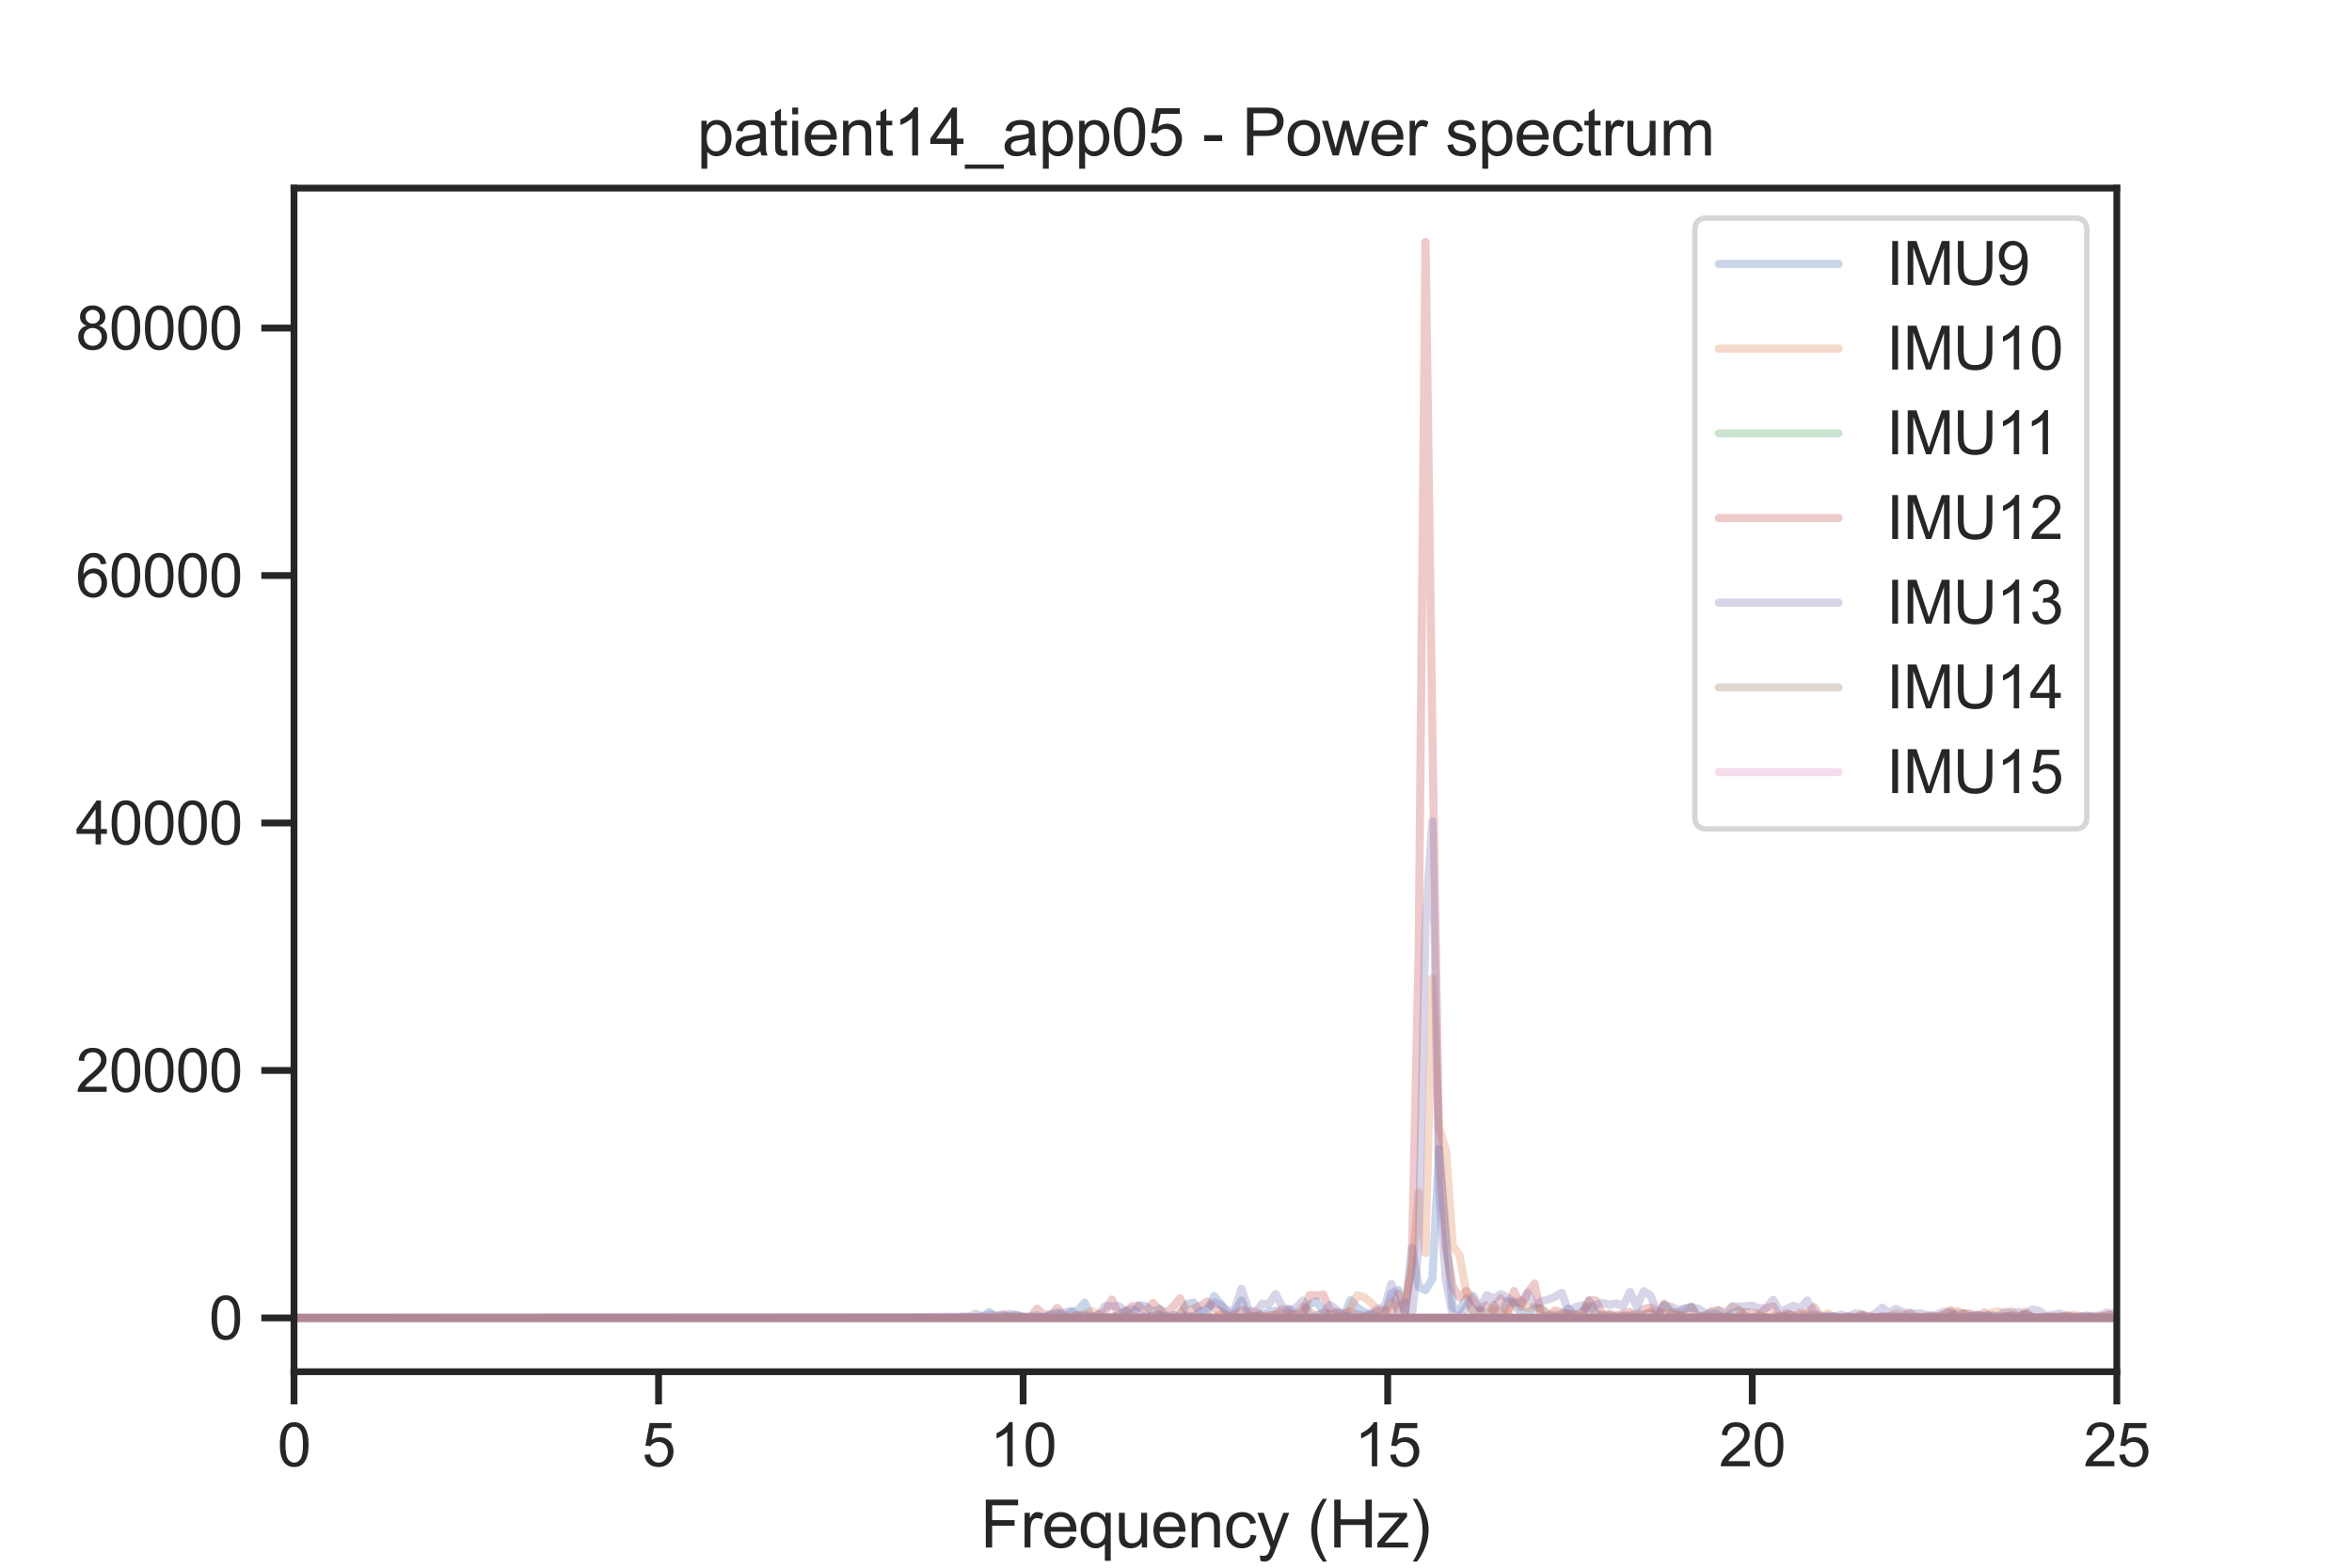 <?xml version="1.0" encoding="utf-8" standalone="no"?>
<!DOCTYPE svg PUBLIC "-//W3C//DTD SVG 1.1//EN"
  "http://www.w3.org/Graphics/SVG/1.1/DTD/svg11.dtd">
<svg xmlns:xlink="http://www.w3.org/1999/xlink" width="432pt" height="288pt" viewBox="0 0 432 288" xmlns="http://www.w3.org/2000/svg" version="1.1">
 <defs>
  <style type="text/css">*{stroke-linejoin: round; stroke-linecap: butt}</style>
 </defs>
 <g id="figure_1">
  <g id="patch_1">
   <path d="M 0 288 
L 432 288 
L 432 0 
L 0 0 
z
" style="fill: #ffffff"/>
  </g>
  <g id="axes_1">
   <g id="patch_2">
    <path d="M 54 252 
L 388.8 252 
L 388.8 34.56 
L 54 34.56 
z
" style="fill: #ffffff"/>
   </g>
   <g id="matplotlib.axis_1">
    <g id="xtick_1">
     <g id="line2d_1">
      <defs>
       <path id="me3cf8b8769" d="M 0 0 
L 0 6 
" style="stroke: #262626; stroke-width: 1.25"/>
      </defs>
      <g>
       <use xlink:href="#me3cf8b8769" x="54" y="252" style="fill: #262626; stroke: #262626; stroke-width: 1.25"/>
      </g>
     </g>
     <g id="text_1">
      <!-- 0 -->
      <g style="fill: #262626" transform="translate(50.941 269.374)scale(0.11 -0.11)">
       <defs>
        <path id="ArialMT-30" d="M 266 2259 
Q 266 3072 433 3567 
Q 600 4063 929 4331 
Q 1259 4600 1759 4600 
Q 2128 4600 2406 4451 
Q 2684 4303 2865 4023 
Q 3047 3744 3150 3342 
Q 3253 2941 3253 2259 
Q 3253 1453 3087 958 
Q 2922 463 2592 192 
Q 2263 -78 1759 -78 
Q 1097 -78 719 397 
Q 266 969 266 2259 
z
M 844 2259 
Q 844 1131 1108 757 
Q 1372 384 1759 384 
Q 2147 384 2411 759 
Q 2675 1134 2675 2259 
Q 2675 3391 2411 3762 
Q 2147 4134 1753 4134 
Q 1366 4134 1134 3806 
Q 844 3388 844 2259 
z
" transform="scale(0.016)"/>
       </defs>
       <use xlink:href="#ArialMT-30"/>
      </g>
     </g>
    </g>
    <g id="xtick_2">
     <g id="line2d_2">
      <g>
       <use xlink:href="#me3cf8b8769" x="120.96" y="252" style="fill: #262626; stroke: #262626; stroke-width: 1.25"/>
      </g>
     </g>
     <g id="text_2">
      <!-- 5 -->
      <g style="fill: #262626" transform="translate(117.901 269.374)scale(0.11 -0.11)">
       <defs>
        <path id="ArialMT-35" d="M 266 1200 
L 856 1250 
Q 922 819 1161 601 
Q 1400 384 1738 384 
Q 2144 384 2425 690 
Q 2706 997 2706 1503 
Q 2706 1984 2436 2262 
Q 2166 2541 1728 2541 
Q 1456 2541 1237 2417 
Q 1019 2294 894 2097 
L 366 2166 
L 809 4519 
L 3088 4519 
L 3088 3981 
L 1259 3981 
L 1013 2750 
Q 1425 3038 1878 3038 
Q 2478 3038 2890 2622 
Q 3303 2206 3303 1553 
Q 3303 931 2941 478 
Q 2500 -78 1738 -78 
Q 1113 -78 717 272 
Q 322 622 266 1200 
z
" transform="scale(0.016)"/>
       </defs>
       <use xlink:href="#ArialMT-35"/>
      </g>
     </g>
    </g>
    <g id="xtick_3">
     <g id="line2d_3">
      <g>
       <use xlink:href="#me3cf8b8769" x="187.92" y="252" style="fill: #262626; stroke: #262626; stroke-width: 1.25"/>
      </g>
     </g>
     <g id="text_3">
      <!-- 10 -->
      <g style="fill: #262626" transform="translate(181.803 269.374)scale(0.11 -0.11)">
       <defs>
        <path id="ArialMT-31" d="M 2384 0 
L 1822 0 
L 1822 3584 
Q 1619 3391 1289 3197 
Q 959 3003 697 2906 
L 697 3450 
Q 1169 3672 1522 3987 
Q 1875 4303 2022 4600 
L 2384 4600 
L 2384 0 
z
" transform="scale(0.016)"/>
       </defs>
       <use xlink:href="#ArialMT-31"/>
       <use xlink:href="#ArialMT-30" x="55.615"/>
      </g>
     </g>
    </g>
    <g id="xtick_4">
     <g id="line2d_4">
      <g>
       <use xlink:href="#me3cf8b8769" x="254.88" y="252" style="fill: #262626; stroke: #262626; stroke-width: 1.25"/>
      </g>
     </g>
     <g id="text_4">
      <!-- 15 -->
      <g style="fill: #262626" transform="translate(248.763 269.374)scale(0.11 -0.11)">
       <use xlink:href="#ArialMT-31"/>
       <use xlink:href="#ArialMT-35" x="55.615"/>
      </g>
     </g>
    </g>
    <g id="xtick_5">
     <g id="line2d_5">
      <g>
       <use xlink:href="#me3cf8b8769" x="321.84" y="252" style="fill: #262626; stroke: #262626; stroke-width: 1.25"/>
      </g>
     </g>
     <g id="text_5">
      <!-- 20 -->
      <g style="fill: #262626" transform="translate(315.723 269.374)scale(0.11 -0.11)">
       <defs>
        <path id="ArialMT-32" d="M 3222 541 
L 3222 0 
L 194 0 
Q 188 203 259 391 
Q 375 700 629 1000 
Q 884 1300 1366 1694 
Q 2113 2306 2375 2664 
Q 2638 3022 2638 3341 
Q 2638 3675 2398 3904 
Q 2159 4134 1775 4134 
Q 1369 4134 1125 3890 
Q 881 3647 878 3216 
L 300 3275 
Q 359 3922 746 4261 
Q 1134 4600 1788 4600 
Q 2447 4600 2831 4234 
Q 3216 3869 3216 3328 
Q 3216 3053 3103 2787 
Q 2991 2522 2730 2228 
Q 2469 1934 1863 1422 
Q 1356 997 1212 845 
Q 1069 694 975 541 
L 3222 541 
z
" transform="scale(0.016)"/>
       </defs>
       <use xlink:href="#ArialMT-32"/>
       <use xlink:href="#ArialMT-30" x="55.615"/>
      </g>
     </g>
    </g>
    <g id="xtick_6">
     <g id="line2d_6">
      <g>
       <use xlink:href="#me3cf8b8769" x="388.8" y="252" style="fill: #262626; stroke: #262626; stroke-width: 1.25"/>
      </g>
     </g>
     <g id="text_6">
      <!-- 25 -->
      <g style="fill: #262626" transform="translate(382.683 269.374)scale(0.11 -0.11)">
       <use xlink:href="#ArialMT-32"/>
       <use xlink:href="#ArialMT-35" x="55.615"/>
      </g>
     </g>
    </g>
    <g id="text_7">
     <!-- Frequency (Hz) -->
     <g style="fill: #262626" transform="translate(180.059 284.295)scale(0.12 -0.12)">
      <defs>
       <path id="ArialMT-46" d="M 525 0 
L 525 4581 
L 3616 4581 
L 3616 4041 
L 1131 4041 
L 1131 2622 
L 3281 2622 
L 3281 2081 
L 1131 2081 
L 1131 0 
L 525 0 
z
" transform="scale(0.016)"/>
       <path id="ArialMT-72" d="M 416 0 
L 416 3319 
L 922 3319 
L 922 2816 
Q 1116 3169 1280 3281 
Q 1444 3394 1641 3394 
Q 1925 3394 2219 3213 
L 2025 2691 
Q 1819 2813 1613 2813 
Q 1428 2813 1281 2702 
Q 1134 2591 1072 2394 
Q 978 2094 978 1738 
L 978 0 
L 416 0 
z
" transform="scale(0.016)"/>
       <path id="ArialMT-65" d="M 2694 1069 
L 3275 997 
Q 3138 488 2766 206 
Q 2394 -75 1816 -75 
Q 1088 -75 661 373 
Q 234 822 234 1631 
Q 234 2469 665 2931 
Q 1097 3394 1784 3394 
Q 2450 3394 2872 2941 
Q 3294 2488 3294 1666 
Q 3294 1616 3291 1516 
L 816 1516 
Q 847 969 1125 678 
Q 1403 388 1819 388 
Q 2128 388 2347 550 
Q 2566 713 2694 1069 
z
M 847 1978 
L 2700 1978 
Q 2663 2397 2488 2606 
Q 2219 2931 1791 2931 
Q 1403 2931 1139 2672 
Q 875 2413 847 1978 
z
" transform="scale(0.016)"/>
       <path id="ArialMT-71" d="M 2538 -1272 
L 2538 353 
Q 2406 169 2170 47 
Q 1934 -75 1669 -75 
Q 1078 -75 651 397 
Q 225 869 225 1691 
Q 225 2191 398 2587 
Q 572 2984 901 3189 
Q 1231 3394 1625 3394 
Q 2241 3394 2594 2875 
L 2594 3319 
L 3100 3319 
L 3100 -1272 
L 2538 -1272 
z
M 803 1669 
Q 803 1028 1072 708 
Q 1341 388 1716 388 
Q 2075 388 2334 692 
Q 2594 997 2594 1619 
Q 2594 2281 2320 2615 
Q 2047 2950 1678 2950 
Q 1313 2950 1058 2639 
Q 803 2328 803 1669 
z
" transform="scale(0.016)"/>
       <path id="ArialMT-75" d="M 2597 0 
L 2597 488 
Q 2209 -75 1544 -75 
Q 1250 -75 995 37 
Q 741 150 617 320 
Q 494 491 444 738 
Q 409 903 409 1263 
L 409 3319 
L 972 3319 
L 972 1478 
Q 972 1038 1006 884 
Q 1059 663 1231 536 
Q 1403 409 1656 409 
Q 1909 409 2131 539 
Q 2353 669 2445 892 
Q 2538 1116 2538 1541 
L 2538 3319 
L 3100 3319 
L 3100 0 
L 2597 0 
z
" transform="scale(0.016)"/>
       <path id="ArialMT-6e" d="M 422 0 
L 422 3319 
L 928 3319 
L 928 2847 
Q 1294 3394 1984 3394 
Q 2284 3394 2536 3286 
Q 2788 3178 2913 3003 
Q 3038 2828 3088 2588 
Q 3119 2431 3119 2041 
L 3119 0 
L 2556 0 
L 2556 2019 
Q 2556 2363 2490 2533 
Q 2425 2703 2258 2804 
Q 2091 2906 1866 2906 
Q 1506 2906 1245 2678 
Q 984 2450 984 1813 
L 984 0 
L 422 0 
z
" transform="scale(0.016)"/>
       <path id="ArialMT-63" d="M 2588 1216 
L 3141 1144 
Q 3050 572 2676 248 
Q 2303 -75 1759 -75 
Q 1078 -75 664 370 
Q 250 816 250 1647 
Q 250 2184 428 2587 
Q 606 2991 970 3192 
Q 1334 3394 1763 3394 
Q 2303 3394 2647 3120 
Q 2991 2847 3088 2344 
L 2541 2259 
Q 2463 2594 2264 2762 
Q 2066 2931 1784 2931 
Q 1359 2931 1093 2626 
Q 828 2322 828 1663 
Q 828 994 1084 691 
Q 1341 388 1753 388 
Q 2084 388 2306 591 
Q 2528 794 2588 1216 
z
" transform="scale(0.016)"/>
       <path id="ArialMT-79" d="M 397 -1278 
L 334 -750 
Q 519 -800 656 -800 
Q 844 -800 956 -737 
Q 1069 -675 1141 -563 
Q 1194 -478 1313 -144 
Q 1328 -97 1363 -6 
L 103 3319 
L 709 3319 
L 1400 1397 
Q 1534 1031 1641 628 
Q 1738 1016 1872 1384 
L 2581 3319 
L 3144 3319 
L 1881 -56 
Q 1678 -603 1566 -809 
Q 1416 -1088 1222 -1217 
Q 1028 -1347 759 -1347 
Q 597 -1347 397 -1278 
z
" transform="scale(0.016)"/>
       <path id="ArialMT-20" transform="scale(0.016)"/>
       <path id="ArialMT-28" d="M 1497 -1347 
Q 1031 -759 709 28 
Q 388 816 388 1659 
Q 388 2403 628 3084 
Q 909 3875 1497 4659 
L 1900 4659 
Q 1522 4009 1400 3731 
Q 1209 3300 1100 2831 
Q 966 2247 966 1656 
Q 966 153 1900 -1347 
L 1497 -1347 
z
" transform="scale(0.016)"/>
       <path id="ArialMT-48" d="M 513 0 
L 513 4581 
L 1119 4581 
L 1119 2700 
L 3500 2700 
L 3500 4581 
L 4106 4581 
L 4106 0 
L 3500 0 
L 3500 2159 
L 1119 2159 
L 1119 0 
L 513 0 
z
" transform="scale(0.016)"/>
       <path id="ArialMT-7a" d="M 125 0 
L 125 456 
L 2238 2881 
Q 1878 2863 1603 2863 
L 250 2863 
L 250 3319 
L 2963 3319 
L 2963 2947 
L 1166 841 
L 819 456 
Q 1197 484 1528 484 
L 3063 484 
L 3063 0 
L 125 0 
z
" transform="scale(0.016)"/>
       <path id="ArialMT-29" d="M 791 -1347 
L 388 -1347 
Q 1322 153 1322 1656 
Q 1322 2244 1188 2822 
Q 1081 3291 891 3722 
Q 769 4003 388 4659 
L 791 4659 
Q 1378 3875 1659 3084 
Q 1900 2403 1900 1659 
Q 1900 816 1576 28 
Q 1253 -759 791 -1347 
z
" transform="scale(0.016)"/>
      </defs>
      <use xlink:href="#ArialMT-46"/>
      <use xlink:href="#ArialMT-72" x="61.084"/>
      <use xlink:href="#ArialMT-65" x="94.385"/>
      <use xlink:href="#ArialMT-71" x="150"/>
      <use xlink:href="#ArialMT-75" x="205.615"/>
      <use xlink:href="#ArialMT-65" x="261.23"/>
      <use xlink:href="#ArialMT-6e" x="316.846"/>
      <use xlink:href="#ArialMT-63" x="372.461"/>
      <use xlink:href="#ArialMT-79" x="422.461"/>
      <use xlink:href="#ArialMT-20" x="472.461"/>
      <use xlink:href="#ArialMT-28" x="500.244"/>
      <use xlink:href="#ArialMT-48" x="533.545"/>
      <use xlink:href="#ArialMT-7a" x="605.762"/>
      <use xlink:href="#ArialMT-29" x="655.762"/>
     </g>
    </g>
   </g>
   <g id="matplotlib.axis_2">
    <g id="ytick_1">
     <g id="line2d_7">
      <defs>
       <path id="m638a1dc7ff" d="M 0 0 
L -6 0 
" style="stroke: #262626; stroke-width: 1.25"/>
      </defs>
      <g>
       <use xlink:href="#m638a1dc7ff" x="54" y="242.116" style="fill: #262626; stroke: #262626; stroke-width: 1.25"/>
      </g>
     </g>
     <g id="text_8">
      <!-- 0 -->
      <g style="fill: #262626" transform="translate(38.383 246.053)scale(0.11 -0.11)">
       <use xlink:href="#ArialMT-30"/>
      </g>
     </g>
    </g>
    <g id="ytick_2">
     <g id="line2d_8">
      <g>
       <use xlink:href="#m638a1dc7ff" x="54" y="196.654" style="fill: #262626; stroke: #262626; stroke-width: 1.25"/>
      </g>
     </g>
     <g id="text_9">
      <!-- 20000 -->
      <g style="fill: #262626" transform="translate(13.915 200.59)scale(0.11 -0.11)">
       <use xlink:href="#ArialMT-32"/>
       <use xlink:href="#ArialMT-30" x="55.615"/>
       <use xlink:href="#ArialMT-30" x="111.23"/>
       <use xlink:href="#ArialMT-30" x="166.846"/>
       <use xlink:href="#ArialMT-30" x="222.461"/>
      </g>
     </g>
    </g>
    <g id="ytick_3">
     <g id="line2d_9">
      <g>
       <use xlink:href="#m638a1dc7ff" x="54" y="151.191" style="fill: #262626; stroke: #262626; stroke-width: 1.25"/>
      </g>
     </g>
     <g id="text_10">
      <!-- 40000 -->
      <g style="fill: #262626" transform="translate(13.915 155.128)scale(0.11 -0.11)">
       <defs>
        <path id="ArialMT-34" d="M 2069 0 
L 2069 1097 
L 81 1097 
L 81 1613 
L 2172 4581 
L 2631 4581 
L 2631 1613 
L 3250 1613 
L 3250 1097 
L 2631 1097 
L 2631 0 
L 2069 0 
z
M 2069 1613 
L 2069 3678 
L 634 1613 
L 2069 1613 
z
" transform="scale(0.016)"/>
       </defs>
       <use xlink:href="#ArialMT-34"/>
       <use xlink:href="#ArialMT-30" x="55.615"/>
       <use xlink:href="#ArialMT-30" x="111.23"/>
       <use xlink:href="#ArialMT-30" x="166.846"/>
       <use xlink:href="#ArialMT-30" x="222.461"/>
      </g>
     </g>
    </g>
    <g id="ytick_4">
     <g id="line2d_10">
      <g>
       <use xlink:href="#m638a1dc7ff" x="54" y="105.728" style="fill: #262626; stroke: #262626; stroke-width: 1.25"/>
      </g>
     </g>
     <g id="text_11">
      <!-- 60000 -->
      <g style="fill: #262626" transform="translate(13.915 109.665)scale(0.11 -0.11)">
       <defs>
        <path id="ArialMT-36" d="M 3184 3459 
L 2625 3416 
Q 2550 3747 2413 3897 
Q 2184 4138 1850 4138 
Q 1581 4138 1378 3988 
Q 1113 3794 959 3422 
Q 806 3050 800 2363 
Q 1003 2672 1297 2822 
Q 1591 2972 1913 2972 
Q 2475 2972 2870 2558 
Q 3266 2144 3266 1488 
Q 3266 1056 3080 686 
Q 2894 316 2569 119 
Q 2244 -78 1831 -78 
Q 1128 -78 684 439 
Q 241 956 241 2144 
Q 241 3472 731 4075 
Q 1159 4600 1884 4600 
Q 2425 4600 2770 4297 
Q 3116 3994 3184 3459 
z
M 888 1484 
Q 888 1194 1011 928 
Q 1134 663 1356 523 
Q 1578 384 1822 384 
Q 2178 384 2434 671 
Q 2691 959 2691 1453 
Q 2691 1928 2437 2201 
Q 2184 2475 1800 2475 
Q 1419 2475 1153 2201 
Q 888 1928 888 1484 
z
" transform="scale(0.016)"/>
       </defs>
       <use xlink:href="#ArialMT-36"/>
       <use xlink:href="#ArialMT-30" x="55.615"/>
       <use xlink:href="#ArialMT-30" x="111.23"/>
       <use xlink:href="#ArialMT-30" x="166.846"/>
       <use xlink:href="#ArialMT-30" x="222.461"/>
      </g>
     </g>
    </g>
    <g id="ytick_5">
     <g id="line2d_11">
      <g>
       <use xlink:href="#m638a1dc7ff" x="54" y="60.266" style="fill: #262626; stroke: #262626; stroke-width: 1.25"/>
      </g>
     </g>
     <g id="text_12">
      <!-- 80000 -->
      <g style="fill: #262626" transform="translate(13.915 64.202)scale(0.11 -0.11)">
       <defs>
        <path id="ArialMT-38" d="M 1131 2484 
Q 781 2613 612 2850 
Q 444 3088 444 3419 
Q 444 3919 803 4259 
Q 1163 4600 1759 4600 
Q 2359 4600 2725 4251 
Q 3091 3903 3091 3403 
Q 3091 3084 2923 2848 
Q 2756 2613 2416 2484 
Q 2838 2347 3058 2040 
Q 3278 1734 3278 1309 
Q 3278 722 2862 322 
Q 2447 -78 1769 -78 
Q 1091 -78 675 323 
Q 259 725 259 1325 
Q 259 1772 486 2073 
Q 713 2375 1131 2484 
z
M 1019 3438 
Q 1019 3113 1228 2906 
Q 1438 2700 1772 2700 
Q 2097 2700 2305 2904 
Q 2513 3109 2513 3406 
Q 2513 3716 2298 3927 
Q 2084 4138 1766 4138 
Q 1444 4138 1231 3931 
Q 1019 3725 1019 3438 
z
M 838 1322 
Q 838 1081 952 856 
Q 1066 631 1291 507 
Q 1516 384 1775 384 
Q 2178 384 2440 643 
Q 2703 903 2703 1303 
Q 2703 1709 2433 1975 
Q 2163 2241 1756 2241 
Q 1359 2241 1098 1978 
Q 838 1716 838 1322 
z
" transform="scale(0.016)"/>
       </defs>
       <use xlink:href="#ArialMT-38"/>
       <use xlink:href="#ArialMT-30" x="55.615"/>
       <use xlink:href="#ArialMT-30" x="111.23"/>
       <use xlink:href="#ArialMT-30" x="166.846"/>
       <use xlink:href="#ArialMT-30" x="222.461"/>
      </g>
     </g>
    </g>
   </g>
   <g id="line2d_12">
    <path d="M 54 242.116 
L 175.442 242.046 
L 176.694 241.847 
L 177.946 242.014 
L 180.45 241.921 
L 181.702 241.026 
L 182.954 241.98 
L 186.71 241.596 
L 187.962 242.008 
L 190.466 241.668 
L 191.718 242.069 
L 192.97 241.525 
L 194.222 241.118 
L 195.474 241.841 
L 196.726 241.008 
L 197.978 240.732 
L 199.23 239.294 
L 200.482 242.101 
L 204.237 241.986 
L 205.489 241.521 
L 206.741 240.866 
L 207.993 241.661 
L 209.245 239.735 
L 210.497 240.001 
L 211.749 241.031 
L 213.001 240.422 
L 214.253 241.969 
L 215.505 242.102 
L 216.757 241.549 
L 218.009 239.544 
L 219.261 239.311 
L 220.513 241.271 
L 221.765 240.91 
L 223.017 238.106 
L 224.269 239.576 
L 225.521 241.447 
L 226.773 241.077 
L 228.025 238.936 
L 229.277 241.751 
L 230.529 241.765 
L 234.285 240.784 
L 235.537 241.624 
L 236.789 240.494 
L 238.041 241.566 
L 239.293 241.106 
L 240.545 239.604 
L 241.797 239.087 
L 243.049 240.883 
L 244.301 241.436 
L 245.553 241.232 
L 246.805 241.84 
L 248.057 238.842 
L 249.309 240.257 
L 250.561 241.075 
L 253.065 241.932 
L 254.317 241.613 
L 255.569 237.627 
L 256.821 236.977 
L 258.073 241.275 
L 259.325 229.214 
L 260.577 236.416 
L 261.828 237.023 
L 263.08 234.956 
L 264.332 211.093 
L 265.584 226.654 
L 266.836 240.284 
L 268.088 240.596 
L 269.34 238.595 
L 270.592 240.923 
L 271.844 240.547 
L 273.096 241.903 
L 274.348 239.728 
L 275.6 241.904 
L 276.852 238.959 
L 278.104 239.58 
L 279.356 241.111 
L 280.608 241.026 
L 281.86 240.409 
L 283.112 240.418 
L 284.364 241.675 
L 285.616 241.948 
L 286.868 241.406 
L 288.12 240.395 
L 289.372 241.887 
L 290.624 240.952 
L 291.876 239.015 
L 293.128 241.26 
L 294.38 241.713 
L 295.632 241.455 
L 296.884 241.953 
L 298.136 241.596 
L 299.388 241.876 
L 300.64 241.298 
L 301.892 241.492 
L 303.144 241.254 
L 304.396 242.094 
L 305.648 239.755 
L 306.9 241.099 
L 308.152 241.09 
L 310.656 239.986 
L 311.908 242.064 
L 314.412 241.053 
L 316.916 242.099 
L 318.168 241.236 
L 319.42 240.803 
L 320.671 241.906 
L 321.923 242.018 
L 323.175 241.788 
L 325.679 242.116 
L 329.435 241.57 
L 331.939 241.738 
L 333.191 242.08 
L 335.695 241.946 
L 336.947 241.784 
L 338.199 242.102 
L 339.451 242.018 
L 340.703 242.07 
L 341.955 241.923 
L 343.207 242.078 
L 348.215 241.824 
L 349.467 241.994 
L 350.719 241.929 
L 356.979 242.076 
L 358.231 241.762 
L 359.483 241.283 
L 360.735 241.254 
L 361.987 241.825 
L 363.239 241.7 
L 364.491 241.979 
L 365.743 241.806 
L 366.995 241.884 
L 368.247 241.798 
L 369.499 241.849 
L 370.751 242.107 
L 372.003 241.338 
L 373.255 242.087 
L 377.011 241.999 
L 378.263 242.11 
L 379.514 241.969 
L 380.766 242 
L 383.27 241.673 
L 384.522 241.975 
L 385.774 242.101 
L 389.53 242.059 
L 390.782 241.824 
L 392.034 241.806 
L 393.286 242.063 
L 400.798 241.973 
L 404.554 242.069 
L 405.806 241.991 
L 408.31 242.101 
L 410.814 242.013 
L 412.066 241.943 
L 413.318 242.082 
L 422.082 242.09 
L 427.09 241.983 
L 428.342 242.107 
L 432.098 242.048 
L 433 242.078 
M 433 242.116 
L -1 242.116 
L -1 242.116 
" clip-path="url(#pd9521a4d77)" style="fill: none; stroke: #4c72b0; stroke-opacity: 0.3; stroke-width: 1.5; stroke-linecap: round"/>
   </g>
   <g id="line2d_13">
    <path d="M 54 242.116 
L 184.206 242.102 
L 185.458 241.878 
L 186.71 242.084 
L 189.214 242.063 
L 190.466 242.01 
L 192.97 242.109 
L 194.222 242.107 
L 195.474 241.951 
L 196.726 242.038 
L 197.978 241.989 
L 200.482 240.814 
L 202.985 242.093 
L 204.237 241.894 
L 205.489 242.018 
L 206.741 241.761 
L 207.993 241.666 
L 209.245 242.082 
L 210.497 242.069 
L 213.001 241.411 
L 214.253 241.947 
L 215.505 241.962 
L 216.757 240.875 
L 218.009 242.093 
L 219.261 241.733 
L 220.513 241.984 
L 223.017 241.862 
L 224.269 241.511 
L 225.521 241.899 
L 226.773 241.999 
L 231.781 241.735 
L 233.033 242.107 
L 234.285 241.487 
L 235.537 241.687 
L 236.789 241.444 
L 238.041 241.496 
L 239.293 240.063 
L 241.797 241.869 
L 243.049 241.26 
L 246.805 242.081 
L 248.057 240.335 
L 249.309 237.952 
L 250.561 238.287 
L 251.813 239.322 
L 253.065 240.761 
L 254.317 241.253 
L 255.569 239.102 
L 256.821 240.532 
L 258.073 238.971 
L 259.325 233.83 
L 260.577 219.116 
L 261.828 230.208 
L 263.08 179.794 
L 264.332 207.115 
L 265.584 211.394 
L 266.836 228.779 
L 268.088 230.641 
L 269.34 237.437 
L 270.592 241.638 
L 271.844 240.875 
L 273.096 241.986 
L 274.348 240.518 
L 275.6 241.147 
L 276.852 241.431 
L 278.104 239.206 
L 279.356 238.906 
L 280.608 240.355 
L 281.86 240.056 
L 283.112 240.436 
L 284.364 241.442 
L 286.868 241.657 
L 288.12 241.207 
L 289.372 242.042 
L 291.876 239.853 
L 293.128 241.687 
L 294.38 241.609 
L 295.632 241.323 
L 296.884 242.064 
L 298.136 241.88 
L 299.388 241.579 
L 300.64 241.947 
L 301.892 241.933 
L 303.144 240.853 
L 304.396 242.074 
L 305.648 239.42 
L 306.9 240.824 
L 308.152 241.363 
L 309.404 241.51 
L 310.656 240.121 
L 311.908 241.855 
L 313.16 241.955 
L 314.412 240.801 
L 315.664 240.701 
L 316.916 241.865 
L 318.168 240.054 
L 319.42 240.617 
L 320.671 241.996 
L 321.923 242.078 
L 323.175 241.566 
L 324.427 241.977 
L 325.679 241.699 
L 326.931 241.87 
L 328.183 241.584 
L 329.435 241.638 
L 330.687 241.108 
L 331.939 241.412 
L 333.191 241.472 
L 334.443 241.936 
L 335.695 241.261 
L 336.947 242.073 
L 340.703 241.995 
L 341.955 241.526 
L 343.207 242.097 
L 345.711 241.991 
L 346.963 241.812 
L 348.215 241.26 
L 349.467 241.403 
L 350.719 242.034 
L 355.727 241.859 
L 359.483 240.8 
L 361.987 242.033 
L 363.239 241.501 
L 364.491 241.886 
L 365.743 241.134 
L 366.995 240.879 
L 368.247 241.352 
L 369.499 240.87 
L 370.751 241.998 
L 372.003 240.936 
L 373.255 241.975 
L 375.759 242.041 
L 377.011 241.868 
L 378.263 241.979 
L 380.766 241.492 
L 383.27 242.089 
L 385.774 241.72 
L 387.026 241.841 
L 388.278 241.103 
L 389.53 241.914 
L 390.782 241.586 
L 394.538 242.111 
L 395.79 242.086 
L 397.042 241.57 
L 399.546 241.789 
L 400.798 241.437 
L 402.05 241.892 
L 403.302 241.431 
L 404.554 241.864 
L 407.058 242.114 
L 408.31 241.929 
L 409.562 241.986 
L 410.814 241.89 
L 412.066 242.061 
L 413.318 242.087 
L 415.822 241.962 
L 417.074 242.085 
L 418.326 241.501 
L 420.83 241.912 
L 422.082 241.796 
L 424.586 242.076 
L 425.838 242.114 
L 427.09 241.464 
L 428.342 241.763 
L 430.846 241.733 
L 432.098 241.769 
L 433 241.92 
M 433 242.116 
L -1 242.116 
L -1 242.116 
" clip-path="url(#pd9521a4d77)" style="fill: none; stroke: #dd8452; stroke-opacity: 0.3; stroke-width: 1.5; stroke-linecap: round"/>
   </g>
   <g id="line2d_14">
    <path d="M 54 242.116 
L 433 242.116 
M 433 242.116 
L -1 242.116 
L -1 242.116 
" clip-path="url(#pd9521a4d77)" style="fill: none; stroke: #55a868; stroke-opacity: 0.3; stroke-width: 1.5; stroke-linecap: round"/>
   </g>
   <g id="line2d_15">
    <path d="M 54 242.115 
L 176.694 242.112 
L 177.946 241.955 
L 181.702 242.035 
L 182.954 241.934 
L 184.206 241.428 
L 185.458 242.019 
L 186.71 241.883 
L 189.214 241.994 
L 190.466 240.435 
L 191.718 241.47 
L 192.97 241.522 
L 194.222 240.28 
L 195.474 241.837 
L 196.726 241.985 
L 197.978 241.63 
L 200.482 242.032 
L 201.733 241.563 
L 202.985 240.913 
L 204.237 238.739 
L 205.489 241.541 
L 206.741 240.901 
L 207.993 239.945 
L 209.245 240.009 
L 210.497 241.031 
L 211.749 239.388 
L 213.001 240.67 
L 214.253 241.206 
L 215.505 239.942 
L 216.757 238.513 
L 218.009 241.135 
L 219.261 240.397 
L 220.513 239.878 
L 221.765 239.087 
L 223.017 240.273 
L 224.269 240.916 
L 225.521 241.751 
L 226.773 241.542 
L 228.025 240.67 
L 229.277 240.91 
L 230.529 240.97 
L 231.781 241.811 
L 234.285 241.514 
L 235.537 240.491 
L 236.789 241.09 
L 238.041 242.003 
L 239.293 241.329 
L 240.545 237.922 
L 241.797 237.987 
L 243.049 237.842 
L 244.301 240.806 
L 246.805 241.347 
L 248.057 240.934 
L 249.309 242.044 
L 251.813 241.653 
L 253.065 240.863 
L 254.317 240.648 
L 255.569 241.354 
L 256.821 237.604 
L 258.073 240.99 
L 259.325 231.527 
L 260.577 174.436 
L 261.828 44.444 
L 263.08 134.182 
L 264.332 212.201 
L 265.584 229.398 
L 266.836 236.379 
L 268.088 238.339 
L 269.34 237.159 
L 271.844 240.438 
L 273.096 239.724 
L 274.348 240.681 
L 275.6 238.495 
L 276.852 241.124 
L 278.104 237.159 
L 279.356 240.102 
L 280.608 237.461 
L 281.86 235.82 
L 283.112 241.817 
L 284.364 241.803 
L 285.616 240.78 
L 288.12 241.434 
L 289.372 241.427 
L 290.624 242.103 
L 291.876 238.812 
L 293.128 238.929 
L 294.38 241.635 
L 295.632 241.952 
L 299.388 241.02 
L 300.64 241.856 
L 301.892 240.493 
L 303.144 240.225 
L 305.648 241.398 
L 306.9 241.367 
L 310.656 242.059 
L 311.908 242.035 
L 313.16 241.892 
L 318.168 242.022 
L 319.42 241.87 
L 320.671 241.048 
L 321.923 241.246 
L 323.175 241.327 
L 324.427 240.357 
L 325.679 239.984 
L 326.931 241.998 
L 328.183 241.188 
L 329.435 241.735 
L 330.687 242.023 
L 331.939 241.174 
L 333.191 240.128 
L 334.443 241.94 
L 338.199 242.113 
L 339.451 241.755 
L 340.703 242.081 
L 341.955 241.658 
L 343.207 241.752 
L 344.459 242.026 
L 345.711 241.809 
L 348.215 242.091 
L 349.467 241.939 
L 350.719 241.144 
L 351.971 241.889 
L 353.223 242.095 
L 354.475 241.61 
L 355.727 241.934 
L 356.979 241.639 
L 358.231 240.683 
L 359.483 241.993 
L 360.735 241.293 
L 361.987 241.317 
L 363.239 242.062 
L 364.491 241.131 
L 365.743 242.033 
L 366.995 242.092 
L 368.247 241.946 
L 369.499 241.604 
L 370.751 241.821 
L 372.003 241.405 
L 373.255 241.998 
L 374.507 242.018 
L 375.759 241.81 
L 377.011 241.946 
L 379.514 241.769 
L 382.018 241.934 
L 385.774 241.964 
L 387.026 241.575 
L 388.278 241.582 
L 389.53 241.967 
L 390.782 241.568 
L 392.034 241.841 
L 393.286 241.993 
L 394.538 241.984 
L 395.79 241.594 
L 398.294 241.993 
L 400.798 242.098 
L 402.05 242.049 
L 403.302 242.116 
L 405.806 241.948 
L 407.058 241.645 
L 408.31 241.95 
L 409.562 241.516 
L 410.814 242.083 
L 412.066 241.438 
L 413.318 241.922 
L 414.57 242.043 
L 415.822 241.932 
L 417.074 242.112 
L 418.326 241.722 
L 419.578 241.474 
L 420.83 242.009 
L 422.082 241.453 
L 423.334 241.83 
L 424.586 242.054 
L 425.838 241.61 
L 427.09 242.011 
L 428.342 241.76 
L 429.594 241.996 
L 430.846 241.881 
L 433 241.886 
M 433 242.116 
L -1 242.116 
L -1 242.116 
" clip-path="url(#pd9521a4d77)" style="fill: none; stroke: #c44e52; stroke-opacity: 0.3; stroke-width: 1.5; stroke-linecap: round"/>
   </g>
   <g id="line2d_16">
    <path d="M 54 242.115 
L 166.678 242.021 
L 174.19 241.89 
L 176.694 241.969 
L 177.946 241.918 
L 179.198 241.367 
L 180.45 241.797 
L 181.702 241.582 
L 184.206 241.673 
L 185.458 241.361 
L 189.214 242.078 
L 191.718 241.915 
L 192.97 241.62 
L 194.222 241.538 
L 195.474 241.108 
L 196.726 240.863 
L 197.978 241.749 
L 199.23 241.504 
L 200.482 241.952 
L 201.733 241.639 
L 202.985 239.926 
L 205.489 239.951 
L 206.741 240.908 
L 207.993 240.478 
L 209.245 241.41 
L 210.497 241.953 
L 211.749 241.741 
L 213.001 241.659 
L 214.253 241.984 
L 215.505 241.538 
L 216.757 242.047 
L 218.009 241.681 
L 219.261 242.111 
L 220.513 240.894 
L 221.765 240.318 
L 223.017 239.255 
L 224.269 239.833 
L 225.521 240.796 
L 226.773 240.626 
L 228.025 236.78 
L 229.277 240.455 
L 230.529 241.335 
L 231.781 239.487 
L 233.033 239.657 
L 234.285 237.731 
L 235.537 240.047 
L 236.789 240.66 
L 238.041 240.314 
L 239.293 238.932 
L 240.545 241.846 
L 241.797 241.63 
L 243.049 241.236 
L 244.301 239.713 
L 245.553 240.659 
L 246.805 241.835 
L 249.309 241.42 
L 250.561 241.725 
L 251.813 241.254 
L 253.065 240.464 
L 254.317 240.051 
L 255.569 235.839 
L 256.821 241.323 
L 258.073 239.257 
L 259.325 242.062 
L 260.577 228.686 
L 261.828 169.809 
L 263.08 150.92 
L 264.332 218.683 
L 265.584 235.197 
L 266.836 241.715 
L 268.088 241.871 
L 269.34 240.088 
L 270.592 238.075 
L 271.844 240.354 
L 273.096 237.911 
L 274.348 238.636 
L 275.6 237.749 
L 276.852 238.346 
L 278.104 239.247 
L 279.356 239.477 
L 280.608 237.494 
L 281.86 239.874 
L 283.112 239.021 
L 284.364 238.747 
L 285.616 238.226 
L 286.868 237.489 
L 288.12 241.089 
L 289.372 240.118 
L 290.624 239.772 
L 291.876 240.83 
L 293.128 239.705 
L 294.38 239.36 
L 295.632 239.714 
L 296.884 239.457 
L 298.136 239.966 
L 299.388 237.316 
L 300.64 240.027 
L 301.892 237.202 
L 303.144 237.968 
L 304.396 241.114 
L 305.648 239.758 
L 306.9 240.02 
L 308.152 240.645 
L 309.404 240.386 
L 310.656 240.242 
L 311.908 240.401 
L 313.16 241.206 
L 314.412 241.604 
L 315.664 240.689 
L 316.916 241.241 
L 318.168 239.962 
L 319.42 240.053 
L 321.923 239.862 
L 323.175 240.37 
L 324.427 240.26 
L 325.679 238.776 
L 326.931 241.019 
L 329.435 239.875 
L 330.687 240.298 
L 331.939 238.892 
L 333.191 241.158 
L 334.443 241.905 
L 335.695 241.718 
L 336.947 241.825 
L 338.199 241.54 
L 339.451 241.981 
L 340.703 241.288 
L 341.955 241.395 
L 343.207 242.044 
L 344.459 241.302 
L 345.711 240.222 
L 346.963 241.239 
L 348.215 240.452 
L 349.467 241.031 
L 350.719 241.371 
L 351.971 241.257 
L 353.223 241.353 
L 354.475 241.841 
L 355.727 241.54 
L 356.979 240.968 
L 358.231 241.15 
L 359.483 242.083 
L 360.735 242.03 
L 363.239 241.524 
L 364.491 241.779 
L 365.743 241.61 
L 366.995 241.79 
L 368.247 240.996 
L 369.499 241.24 
L 370.751 241.007 
L 372.003 241.54 
L 373.255 240.567 
L 374.507 240.794 
L 375.759 241.69 
L 377.011 241.577 
L 378.263 241.319 
L 380.766 242.02 
L 382.018 242.096 
L 383.27 241.819 
L 385.774 241.678 
L 387.026 241.091 
L 388.278 241.968 
L 389.53 241.996 
L 390.782 241.318 
L 392.034 240.822 
L 393.286 241.447 
L 394.538 241.524 
L 395.79 241.933 
L 398.294 242.072 
L 399.546 241.665 
L 400.798 241.929 
L 403.302 242.049 
L 404.554 241.92 
L 407.058 242.088 
L 408.31 241.905 
L 409.562 241.928 
L 410.814 241.183 
L 412.066 241.677 
L 413.318 241.809 
L 414.57 241.519 
L 415.822 241.683 
L 417.074 242.063 
L 419.578 241.949 
L 420.83 241.953 
L 422.082 242.077 
L 423.334 241.882 
L 424.586 242.057 
L 425.838 242.113 
L 427.09 241.787 
L 429.594 241.8 
L 430.846 242.023 
L 432.098 241.789 
L 433 241.448 
M 433 242.116 
L -1 242.116 
L -1 242.116 
" clip-path="url(#pd9521a4d77)" style="fill: none; stroke: #8172b3; stroke-opacity: 0.3; stroke-width: 1.5; stroke-linecap: round"/>
   </g>
   <g id="line2d_17">
    <path d="M 54 242.116 
L 433 242.116 
M 433 242.116 
L -1 242.116 
L -1 242.116 
" clip-path="url(#pd9521a4d77)" style="fill: none; stroke: #937860; stroke-opacity: 0.3; stroke-width: 1.5; stroke-linecap: round"/>
   </g>
   <g id="line2d_18">
    <path d="M 54 242.116 
L 433 242.116 
M 433 242.116 
L -1 242.116 
L -1 242.116 
" clip-path="url(#pd9521a4d77)" style="fill: none; stroke: #da8bc3; stroke-opacity: 0.3; stroke-width: 1.5; stroke-linecap: round"/>
   </g>
   <g id="patch_3">
    <path d="M 54 252 
L 54 34.56 
" style="fill: none; stroke: #262626; stroke-width: 1.25; stroke-linejoin: miter; stroke-linecap: square"/>
   </g>
   <g id="patch_4">
    <path d="M 388.8 252 
L 388.8 34.56 
" style="fill: none; stroke: #262626; stroke-width: 1.25; stroke-linejoin: miter; stroke-linecap: square"/>
   </g>
   <g id="patch_5">
    <path d="M 54 252 
L 388.8 252 
" style="fill: none; stroke: #262626; stroke-width: 1.25; stroke-linejoin: miter; stroke-linecap: square"/>
   </g>
   <g id="patch_6">
    <path d="M 54 34.56 
L 388.8 34.56 
" style="fill: none; stroke: #262626; stroke-width: 1.25; stroke-linejoin: miter; stroke-linecap: square"/>
   </g>
   <g id="text_13">
    <!-- patient14_app05 - Power spectrum -->
    <g style="fill: #262626" transform="translate(128.018 28.56)scale(0.12 -0.12)">
     <defs>
      <path id="ArialMT-70" d="M 422 -1272 
L 422 3319 
L 934 3319 
L 934 2888 
Q 1116 3141 1344 3267 
Q 1572 3394 1897 3394 
Q 2322 3394 2647 3175 
Q 2972 2956 3137 2557 
Q 3303 2159 3303 1684 
Q 3303 1175 3120 767 
Q 2938 359 2589 142 
Q 2241 -75 1856 -75 
Q 1575 -75 1351 44 
Q 1128 163 984 344 
L 984 -1272 
L 422 -1272 
z
M 931 1641 
Q 931 1000 1190 694 
Q 1450 388 1819 388 
Q 2194 388 2461 705 
Q 2728 1022 2728 1688 
Q 2728 2322 2467 2637 
Q 2206 2953 1844 2953 
Q 1484 2953 1207 2617 
Q 931 2281 931 1641 
z
" transform="scale(0.016)"/>
      <path id="ArialMT-61" d="M 2588 409 
Q 2275 144 1986 34 
Q 1697 -75 1366 -75 
Q 819 -75 525 192 
Q 231 459 231 875 
Q 231 1119 342 1320 
Q 453 1522 633 1644 
Q 813 1766 1038 1828 
Q 1203 1872 1538 1913 
Q 2219 1994 2541 2106 
Q 2544 2222 2544 2253 
Q 2544 2597 2384 2738 
Q 2169 2928 1744 2928 
Q 1347 2928 1158 2789 
Q 969 2650 878 2297 
L 328 2372 
Q 403 2725 575 2942 
Q 747 3159 1072 3276 
Q 1397 3394 1825 3394 
Q 2250 3394 2515 3294 
Q 2781 3194 2906 3042 
Q 3031 2891 3081 2659 
Q 3109 2516 3109 2141 
L 3109 1391 
Q 3109 606 3145 398 
Q 3181 191 3288 0 
L 2700 0 
Q 2613 175 2588 409 
z
M 2541 1666 
Q 2234 1541 1622 1453 
Q 1275 1403 1131 1340 
Q 988 1278 909 1158 
Q 831 1038 831 891 
Q 831 666 1001 516 
Q 1172 366 1500 366 
Q 1825 366 2078 508 
Q 2331 650 2450 897 
Q 2541 1088 2541 1459 
L 2541 1666 
z
" transform="scale(0.016)"/>
      <path id="ArialMT-74" d="M 1650 503 
L 1731 6 
Q 1494 -44 1306 -44 
Q 1000 -44 831 53 
Q 663 150 594 308 
Q 525 466 525 972 
L 525 2881 
L 113 2881 
L 113 3319 
L 525 3319 
L 525 4141 
L 1084 4478 
L 1084 3319 
L 1650 3319 
L 1650 2881 
L 1084 2881 
L 1084 941 
Q 1084 700 1114 631 
Q 1144 563 1211 522 
Q 1278 481 1403 481 
Q 1497 481 1650 503 
z
" transform="scale(0.016)"/>
      <path id="ArialMT-69" d="M 425 3934 
L 425 4581 
L 988 4581 
L 988 3934 
L 425 3934 
z
M 425 0 
L 425 3319 
L 988 3319 
L 988 0 
L 425 0 
z
" transform="scale(0.016)"/>
      <path id="ArialMT-5f" d="M -97 -1272 
L -97 -866 
L 3631 -866 
L 3631 -1272 
L -97 -1272 
z
" transform="scale(0.016)"/>
      <path id="ArialMT-2d" d="M 203 1375 
L 203 1941 
L 1931 1941 
L 1931 1375 
L 203 1375 
z
" transform="scale(0.016)"/>
      <path id="ArialMT-50" d="M 494 0 
L 494 4581 
L 2222 4581 
Q 2678 4581 2919 4538 
Q 3256 4481 3484 4323 
Q 3713 4166 3852 3881 
Q 3991 3597 3991 3256 
Q 3991 2672 3619 2267 
Q 3247 1863 2275 1863 
L 1100 1863 
L 1100 0 
L 494 0 
z
M 1100 2403 
L 2284 2403 
Q 2872 2403 3119 2622 
Q 3366 2841 3366 3238 
Q 3366 3525 3220 3729 
Q 3075 3934 2838 4000 
Q 2684 4041 2272 4041 
L 1100 4041 
L 1100 2403 
z
" transform="scale(0.016)"/>
      <path id="ArialMT-6f" d="M 213 1659 
Q 213 2581 725 3025 
Q 1153 3394 1769 3394 
Q 2453 3394 2887 2945 
Q 3322 2497 3322 1706 
Q 3322 1066 3130 698 
Q 2938 331 2570 128 
Q 2203 -75 1769 -75 
Q 1072 -75 642 372 
Q 213 819 213 1659 
z
M 791 1659 
Q 791 1022 1069 705 
Q 1347 388 1769 388 
Q 2188 388 2466 706 
Q 2744 1025 2744 1678 
Q 2744 2294 2464 2611 
Q 2184 2928 1769 2928 
Q 1347 2928 1069 2612 
Q 791 2297 791 1659 
z
" transform="scale(0.016)"/>
      <path id="ArialMT-77" d="M 1034 0 
L 19 3319 
L 600 3319 
L 1128 1403 
L 1325 691 
Q 1338 744 1497 1375 
L 2025 3319 
L 2603 3319 
L 3100 1394 
L 3266 759 
L 3456 1400 
L 4025 3319 
L 4572 3319 
L 3534 0 
L 2950 0 
L 2422 1988 
L 2294 2553 
L 1622 0 
L 1034 0 
z
" transform="scale(0.016)"/>
      <path id="ArialMT-73" d="M 197 991 
L 753 1078 
Q 800 744 1014 566 
Q 1228 388 1613 388 
Q 2000 388 2187 545 
Q 2375 703 2375 916 
Q 2375 1106 2209 1216 
Q 2094 1291 1634 1406 
Q 1016 1563 777 1677 
Q 538 1791 414 1992 
Q 291 2194 291 2438 
Q 291 2659 392 2848 
Q 494 3038 669 3163 
Q 800 3259 1026 3326 
Q 1253 3394 1513 3394 
Q 1903 3394 2198 3281 
Q 2494 3169 2634 2976 
Q 2775 2784 2828 2463 
L 2278 2388 
Q 2241 2644 2061 2787 
Q 1881 2931 1553 2931 
Q 1166 2931 1000 2803 
Q 834 2675 834 2503 
Q 834 2394 903 2306 
Q 972 2216 1119 2156 
Q 1203 2125 1616 2013 
Q 2213 1853 2448 1751 
Q 2684 1650 2818 1456 
Q 2953 1263 2953 975 
Q 2953 694 2789 445 
Q 2625 197 2315 61 
Q 2006 -75 1616 -75 
Q 969 -75 630 194 
Q 291 463 197 991 
z
" transform="scale(0.016)"/>
      <path id="ArialMT-6d" d="M 422 0 
L 422 3319 
L 925 3319 
L 925 2853 
Q 1081 3097 1340 3245 
Q 1600 3394 1931 3394 
Q 2300 3394 2536 3241 
Q 2772 3088 2869 2813 
Q 3263 3394 3894 3394 
Q 4388 3394 4653 3120 
Q 4919 2847 4919 2278 
L 4919 0 
L 4359 0 
L 4359 2091 
Q 4359 2428 4304 2576 
Q 4250 2725 4106 2815 
Q 3963 2906 3769 2906 
Q 3419 2906 3187 2673 
Q 2956 2441 2956 1928 
L 2956 0 
L 2394 0 
L 2394 2156 
Q 2394 2531 2256 2718 
Q 2119 2906 1806 2906 
Q 1569 2906 1367 2781 
Q 1166 2656 1075 2415 
Q 984 2175 984 1722 
L 984 0 
L 422 0 
z
" transform="scale(0.016)"/>
     </defs>
     <use xlink:href="#ArialMT-70"/>
     <use xlink:href="#ArialMT-61" x="55.615"/>
     <use xlink:href="#ArialMT-74" x="111.23"/>
     <use xlink:href="#ArialMT-69" x="139.014"/>
     <use xlink:href="#ArialMT-65" x="161.23"/>
     <use xlink:href="#ArialMT-6e" x="216.846"/>
     <use xlink:href="#ArialMT-74" x="272.461"/>
     <use xlink:href="#ArialMT-31" x="300.244"/>
     <use xlink:href="#ArialMT-34" x="355.859"/>
     <use xlink:href="#ArialMT-5f" x="411.475"/>
     <use xlink:href="#ArialMT-61" x="467.09"/>
     <use xlink:href="#ArialMT-70" x="522.705"/>
     <use xlink:href="#ArialMT-70" x="578.32"/>
     <use xlink:href="#ArialMT-30" x="633.936"/>
     <use xlink:href="#ArialMT-35" x="689.551"/>
     <use xlink:href="#ArialMT-20" x="745.166"/>
     <use xlink:href="#ArialMT-2d" x="772.949"/>
     <use xlink:href="#ArialMT-20" x="806.25"/>
     <use xlink:href="#ArialMT-50" x="834.033"/>
     <use xlink:href="#ArialMT-6f" x="900.732"/>
     <use xlink:href="#ArialMT-77" x="956.348"/>
     <use xlink:href="#ArialMT-65" x="1028.564"/>
     <use xlink:href="#ArialMT-72" x="1084.18"/>
     <use xlink:href="#ArialMT-20" x="1117.48"/>
     <use xlink:href="#ArialMT-73" x="1145.264"/>
     <use xlink:href="#ArialMT-70" x="1195.264"/>
     <use xlink:href="#ArialMT-65" x="1250.879"/>
     <use xlink:href="#ArialMT-63" x="1306.494"/>
     <use xlink:href="#ArialMT-74" x="1356.494"/>
     <use xlink:href="#ArialMT-72" x="1384.277"/>
     <use xlink:href="#ArialMT-75" x="1417.578"/>
     <use xlink:href="#ArialMT-6d" x="1473.193"/>
    </g>
   </g>
   <g id="legend_1">
    <g id="patch_7">
     <path d="M 313.503 152.279 
L 381.1 152.279 
Q 383.3 152.279 383.3 150.079 
L 383.3 42.26 
Q 383.3 40.06 381.1 40.06 
L 313.503 40.06 
Q 311.303 40.06 311.303 42.26 
L 311.303 150.079 
Q 311.303 152.279 313.503 152.279 
z
" style="fill: #ffffff; opacity: 0.8; stroke: #cccccc; stroke-linejoin: miter"/>
    </g>
    <g id="line2d_19">
     <path d="M 315.703 48.484 
L 326.703 48.484 
L 337.703 48.484 
" style="fill: none; stroke: #4c72b0; stroke-opacity: 0.3; stroke-width: 1.5; stroke-linecap: round"/>
    </g>
    <g id="text_14">
     <!-- IMU9 -->
     <g style="fill: #262626" transform="translate(346.503 52.334)scale(0.11 -0.11)">
      <defs>
       <path id="ArialMT-49" d="M 597 0 
L 597 4581 
L 1203 4581 
L 1203 0 
L 597 0 
z
" transform="scale(0.016)"/>
       <path id="ArialMT-4d" d="M 475 0 
L 475 4581 
L 1388 4581 
L 2472 1338 
Q 2622 884 2691 659 
Q 2769 909 2934 1394 
L 4031 4581 
L 4847 4581 
L 4847 0 
L 4263 0 
L 4263 3834 
L 2931 0 
L 2384 0 
L 1059 3900 
L 1059 0 
L 475 0 
z
" transform="scale(0.016)"/>
       <path id="ArialMT-55" d="M 3500 4581 
L 4106 4581 
L 4106 1934 
Q 4106 1244 3950 837 
Q 3794 431 3386 176 
Q 2978 -78 2316 -78 
Q 1672 -78 1262 144 
Q 853 366 678 786 
Q 503 1206 503 1934 
L 503 4581 
L 1109 4581 
L 1109 1938 
Q 1109 1341 1220 1058 
Q 1331 775 1601 622 
Q 1872 469 2263 469 
Q 2931 469 3215 772 
Q 3500 1075 3500 1938 
L 3500 4581 
z
" transform="scale(0.016)"/>
       <path id="ArialMT-39" d="M 350 1059 
L 891 1109 
Q 959 728 1153 556 
Q 1347 384 1650 384 
Q 1909 384 2104 503 
Q 2300 622 2425 820 
Q 2550 1019 2634 1356 
Q 2719 1694 2719 2044 
Q 2719 2081 2716 2156 
Q 2547 1888 2255 1720 
Q 1963 1553 1622 1553 
Q 1053 1553 659 1965 
Q 266 2378 266 3053 
Q 266 3750 677 4175 
Q 1088 4600 1706 4600 
Q 2153 4600 2523 4359 
Q 2894 4119 3086 3673 
Q 3278 3228 3278 2384 
Q 3278 1506 3087 986 
Q 2897 466 2520 194 
Q 2144 -78 1638 -78 
Q 1100 -78 759 220 
Q 419 519 350 1059 
z
M 2653 3081 
Q 2653 3566 2395 3850 
Q 2138 4134 1775 4134 
Q 1400 4134 1122 3828 
Q 844 3522 844 3034 
Q 844 2597 1108 2323 
Q 1372 2050 1759 2050 
Q 2150 2050 2401 2323 
Q 2653 2597 2653 3081 
z
" transform="scale(0.016)"/>
      </defs>
      <use xlink:href="#ArialMT-49"/>
      <use xlink:href="#ArialMT-4d" x="27.783"/>
      <use xlink:href="#ArialMT-55" x="111.084"/>
      <use xlink:href="#ArialMT-39" x="183.301"/>
     </g>
    </g>
    <g id="line2d_20">
     <path d="M 315.703 64.043 
L 326.703 64.043 
L 337.703 64.043 
" style="fill: none; stroke: #dd8452; stroke-opacity: 0.3; stroke-width: 1.5; stroke-linecap: round"/>
    </g>
    <g id="text_15">
     <!-- IMU10 -->
     <g style="fill: #262626" transform="translate(346.503 67.893)scale(0.11 -0.11)">
      <use xlink:href="#ArialMT-49"/>
      <use xlink:href="#ArialMT-4d" x="27.783"/>
      <use xlink:href="#ArialMT-55" x="111.084"/>
      <use xlink:href="#ArialMT-31" x="183.301"/>
      <use xlink:href="#ArialMT-30" x="238.916"/>
     </g>
    </g>
    <g id="line2d_21">
     <path d="M 315.703 79.603 
L 326.703 79.603 
L 337.703 79.603 
" style="fill: none; stroke: #55a868; stroke-opacity: 0.3; stroke-width: 1.5; stroke-linecap: round"/>
    </g>
    <g id="text_16">
     <!-- IMU11 -->
     <g style="fill: #262626" transform="translate(346.503 83.453)scale(0.11 -0.11)">
      <use xlink:href="#ArialMT-49"/>
      <use xlink:href="#ArialMT-4d" x="27.783"/>
      <use xlink:href="#ArialMT-55" x="111.084"/>
      <use xlink:href="#ArialMT-31" x="183.301"/>
      <use xlink:href="#ArialMT-31" x="231.541"/>
     </g>
    </g>
    <g id="line2d_22">
     <path d="M 315.703 95.163 
L 326.703 95.163 
L 337.703 95.163 
" style="fill: none; stroke: #c44e52; stroke-opacity: 0.3; stroke-width: 1.5; stroke-linecap: round"/>
    </g>
    <g id="text_17">
     <!-- IMU12 -->
     <g style="fill: #262626" transform="translate(346.503 99.013)scale(0.11 -0.11)">
      <use xlink:href="#ArialMT-49"/>
      <use xlink:href="#ArialMT-4d" x="27.783"/>
      <use xlink:href="#ArialMT-55" x="111.084"/>
      <use xlink:href="#ArialMT-31" x="183.301"/>
      <use xlink:href="#ArialMT-32" x="238.916"/>
     </g>
    </g>
    <g id="line2d_23">
     <path d="M 315.703 110.723 
L 326.703 110.723 
L 337.703 110.723 
" style="fill: none; stroke: #8172b3; stroke-opacity: 0.3; stroke-width: 1.5; stroke-linecap: round"/>
    </g>
    <g id="text_18">
     <!-- IMU13 -->
     <g style="fill: #262626" transform="translate(346.503 114.573)scale(0.11 -0.11)">
      <defs>
       <path id="ArialMT-33" d="M 269 1209 
L 831 1284 
Q 928 806 1161 595 
Q 1394 384 1728 384 
Q 2125 384 2398 659 
Q 2672 934 2672 1341 
Q 2672 1728 2419 1979 
Q 2166 2231 1775 2231 
Q 1616 2231 1378 2169 
L 1441 2663 
Q 1497 2656 1531 2656 
Q 1891 2656 2178 2843 
Q 2466 3031 2466 3422 
Q 2466 3731 2256 3934 
Q 2047 4138 1716 4138 
Q 1388 4138 1169 3931 
Q 950 3725 888 3313 
L 325 3413 
Q 428 3978 793 4289 
Q 1159 4600 1703 4600 
Q 2078 4600 2393 4439 
Q 2709 4278 2876 4000 
Q 3044 3722 3044 3409 
Q 3044 3113 2884 2869 
Q 2725 2625 2413 2481 
Q 2819 2388 3044 2092 
Q 3269 1797 3269 1353 
Q 3269 753 2831 336 
Q 2394 -81 1725 -81 
Q 1122 -81 723 278 
Q 325 638 269 1209 
z
" transform="scale(0.016)"/>
      </defs>
      <use xlink:href="#ArialMT-49"/>
      <use xlink:href="#ArialMT-4d" x="27.783"/>
      <use xlink:href="#ArialMT-55" x="111.084"/>
      <use xlink:href="#ArialMT-31" x="183.301"/>
      <use xlink:href="#ArialMT-33" x="238.916"/>
     </g>
    </g>
    <g id="line2d_24">
     <path d="M 315.703 126.283 
L 326.703 126.283 
L 337.703 126.283 
" style="fill: none; stroke: #937860; stroke-opacity: 0.3; stroke-width: 1.5; stroke-linecap: round"/>
    </g>
    <g id="text_19">
     <!-- IMU14 -->
     <g style="fill: #262626" transform="translate(346.503 130.133)scale(0.11 -0.11)">
      <use xlink:href="#ArialMT-49"/>
      <use xlink:href="#ArialMT-4d" x="27.783"/>
      <use xlink:href="#ArialMT-55" x="111.084"/>
      <use xlink:href="#ArialMT-31" x="183.301"/>
      <use xlink:href="#ArialMT-34" x="238.916"/>
     </g>
    </g>
    <g id="line2d_25">
     <path d="M 315.703 141.843 
L 326.703 141.843 
L 337.703 141.843 
" style="fill: none; stroke: #da8bc3; stroke-opacity: 0.3; stroke-width: 1.5; stroke-linecap: round"/>
    </g>
    <g id="text_20">
     <!-- IMU15 -->
     <g style="fill: #262626" transform="translate(346.503 145.693)scale(0.11 -0.11)">
      <use xlink:href="#ArialMT-49"/>
      <use xlink:href="#ArialMT-4d" x="27.783"/>
      <use xlink:href="#ArialMT-55" x="111.084"/>
      <use xlink:href="#ArialMT-31" x="183.301"/>
      <use xlink:href="#ArialMT-35" x="238.916"/>
     </g>
    </g>
   </g>
  </g>
 </g>
 <defs>
  <clipPath id="pd9521a4d77">
   <rect x="54" y="34.56" width="334.8" height="217.44"/>
  </clipPath>
 </defs>
</svg>
